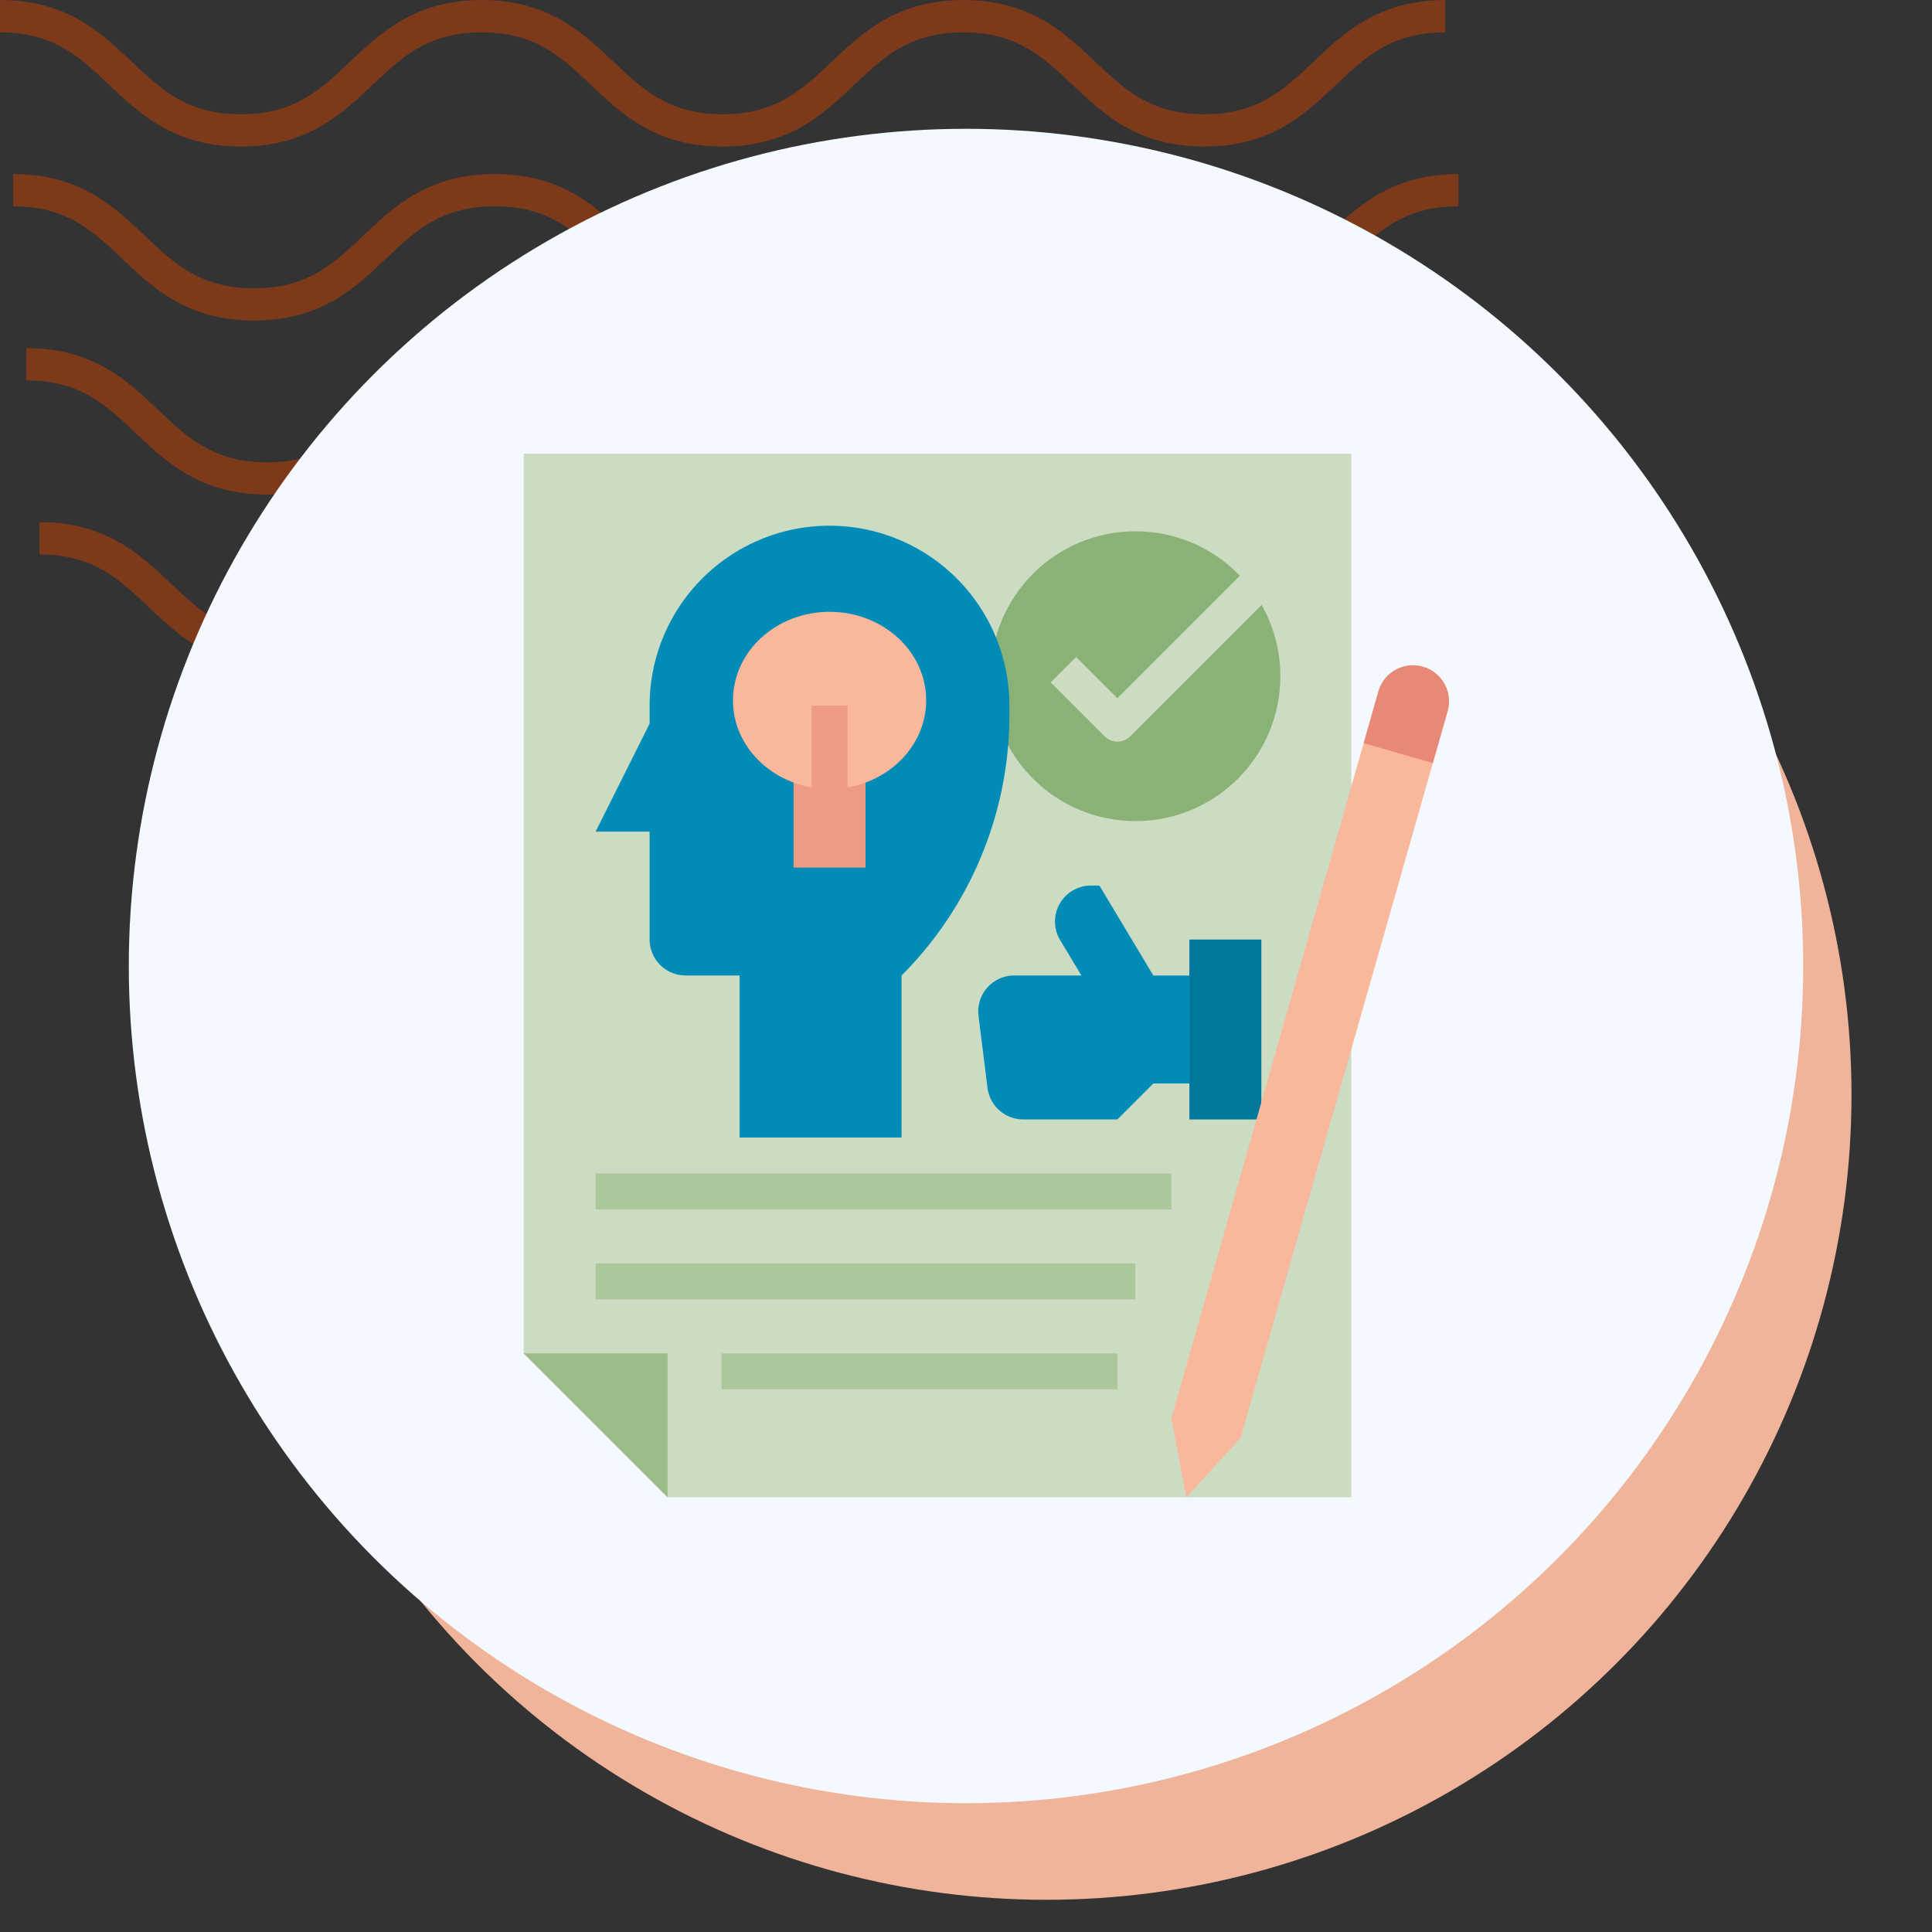 <svg xmlns="http://www.w3.org/2000/svg" xmlns:xlink="http://www.w3.org/1999/xlink" width="120" height="120" viewBox="0 0 120 120">
  <rect x="0" y="0" width="120" height="120" fill="#333333" stroke="none"/>
  <defs>
    <clipPath id="clip-path">
      <rect id="Rectangle_400938" data-name="Rectangle 400938" width="120" height="120" transform="translate(0 0)" fill="none"/>
    </clipPath>
    <clipPath id="clip-path-2">
      <rect id="Rectangle_401073" data-name="Rectangle 401073" width="92.219" height="41.532" fill="#7d3a1b"/>
    </clipPath>
  </defs>
  <g id="Group_1118905" data-name="Group 1118905" transform="translate(-810.203 -783)">
    <g id="Group_1099399" data-name="Group 1099399" transform="translate(422.535 -5230)">
      <rect id="Rectangle_401103" data-name="Rectangle 401103" width="120" height="120" transform="translate(387.668 6013)" fill="none"/>
      <g id="Group_1099348" data-name="Group 1099348" transform="translate(387.668 6013)">
        <g id="Group_1099282" data-name="Group 1099282">
          <g id="Group_1099281" data-name="Group 1099281" clip-path="url(#clip-path-2)">
            <path id="Path_873375" data-name="Path 873375" d="M74.8,9.1c-4.139,0-6.28-2.03-8.17-3.821-1.855-1.756-3.452-3.274-6.792-3.274s-4.937,1.517-6.792,3.274C51.161,7.072,49.023,9.1,44.881,9.1s-6.28-2.03-8.169-3.821C34.857,3.525,33.26,2.007,29.92,2.007s-4.937,1.517-6.789,3.274C21.241,7.072,19.1,9.1,14.962,9.1S8.679,7.072,6.789,5.281C4.937,3.525,3.34,2.007,0,2.007V0C4.139,0,6.28,2.033,8.17,3.821c1.855,1.759,3.452,3.274,6.792,3.274S19.9,5.58,21.75,3.824C23.637,2.033,25.781,0,29.92,0s6.283,2.033,8.17,3.821c1.855,1.759,3.452,3.274,6.792,3.274s4.937-1.514,6.792-3.274C53.56,2.033,55.7,0,59.843,0s6.283,2.033,8.17,3.821C69.867,5.58,71.464,7.094,74.8,7.094S79.742,5.58,81.6,3.821C83.483,2.033,85.624,0,89.766,0V2.007c-3.34,0-4.937,1.517-6.792,3.274C81.084,7.072,78.943,9.1,74.8,9.1" transform="translate(2.453 32.43)" fill="#7d3a1b"/>
            <path id="Path_873376" data-name="Path 873376" d="M74.8,9.1c-4.139,0-6.283-2.03-8.17-3.824-1.855-1.756-3.452-3.27-6.792-3.27s-4.937,1.514-6.792,3.27C51.164,7.072,49.023,9.1,44.881,9.1s-6.283-2.03-8.17-3.824c-1.855-1.756-3.452-3.27-6.792-3.27s-4.937,1.517-6.789,3.27C21.241,7.072,19.1,9.1,14.962,9.1S8.679,7.072,6.789,5.278C4.937,3.522,3.34,2.007,0,2.007V0C4.139,0,6.283,2.03,8.17,3.821c1.855,1.759,3.452,3.274,6.792,3.274S19.9,5.58,21.75,3.821C23.637,2.03,25.781,0,29.92,0S36.2,2.03,38.093,3.821c1.852,1.759,3.449,3.274,6.789,3.274s4.937-1.514,6.792-3.274C53.56,2.03,55.7,0,59.843,0s6.283,2.03,8.17,3.821C69.867,5.58,71.464,7.094,74.8,7.094S79.742,5.58,81.6,3.821C83.486,2.03,85.627,0,89.769,0V2.007c-3.34,0-4.94,1.517-6.8,3.27C81.084,7.072,78.943,9.1,74.8,9.1" transform="translate(1.635 21.62)" fill="#7d3a1b"/>
            <path id="Path_873377" data-name="Path 873377" d="M74.8,9.1c-4.139,0-6.283-2.03-8.169-3.824-1.855-1.756-3.452-3.27-6.792-3.27s-4.937,1.514-6.792,3.27C51.164,7.072,49.02,9.1,44.881,9.1s-6.283-2.03-8.17-3.824c-1.855-1.756-3.452-3.27-6.792-3.27s-4.937,1.517-6.789,3.27C21.241,7.072,19.1,9.1,14.962,9.1S8.678,7.072,6.789,5.278C4.937,3.522,3.34,2.007,0,2.007V0C4.139,0,6.283,2.03,8.169,3.821c1.851,1.759,3.452,3.274,6.792,3.274S19.9,5.58,21.75,3.821C23.637,2.03,25.781,0,29.92,0S36.2,2.03,38.093,3.821c1.852,1.759,3.449,3.274,6.789,3.274s4.937-1.514,6.792-3.274C53.56,2.03,55.7,0,59.843,0s6.283,2.03,8.17,3.821C69.867,5.58,71.464,7.094,74.8,7.094S79.742,5.58,81.6,3.821C83.486,2.03,85.624,0,89.769,0V2.007c-3.34,0-4.941,1.517-6.8,3.27C81.084,7.072,78.943,9.1,74.8,9.1" transform="translate(0.818 10.81)" fill="#7d3a1b"/>
            <path id="Path_873378" data-name="Path 873378" d="M74.8,9.1c-4.139,0-6.28-2.03-8.17-3.821-1.855-1.756-3.452-3.27-6.792-3.27s-4.937,1.514-6.789,3.27C51.164,7.069,49.023,9.1,44.881,9.1s-6.28-2.03-8.169-3.821c-1.855-1.756-3.452-3.27-6.792-3.27s-4.937,1.514-6.789,3.267C21.245,7.069,19.1,9.1,14.962,9.1S8.678,7.069,6.789,5.278C4.937,3.522,3.34,2.007,0,2.007V0C4.139,0,6.283,2.03,8.17,3.821c1.855,1.756,3.452,3.27,6.792,3.27S19.9,5.577,21.75,3.821C23.64,2.03,25.781,0,29.92,0s6.28,2.03,8.173,3.821c1.852,1.756,3.449,3.27,6.789,3.27s4.937-1.514,6.792-3.27C53.563,2.03,55.7,0,59.843,0s6.28,2.03,8.17,3.821c1.855,1.756,3.452,3.27,6.792,3.27s4.937-1.514,6.792-3.27C83.486,2.03,85.627,0,89.769,0V2.007c-3.344,0-4.941,1.514-6.8,3.27C81.084,7.069,78.943,9.1,74.8,9.1" transform="translate(0 0.003)" fill="#7d3a1b"/>
          </g>
        </g>
      </g>
      <circle id="Ellipse_11504" data-name="Ellipse 11504" cx="50" cy="50" r="50" transform="translate(402.668 6031)" fill="#efb499"/>
      <circle id="Ellipse_11503" data-name="Ellipse 11503" cx="52" cy="52" r="52" transform="translate(395.668 6021)" fill="#f3f9ff"/>
    </g>
    <g id="FLAT" transform="translate(770.729 787.183)">
      <path id="Path_905706" data-name="Path 905706" d="M72,24V79.877l8.94,8.94h42.467V24Z" fill="#ccdcc2"/>
      <circle id="Ellipse_11634" data-name="Ellipse 11634" cx="9" cy="9" r="9" transform="translate(101 28.817)" fill="#8bb276"/>
      <path id="Path_905707" data-name="Path 905707" d="M118.528,56a11.175,11.175,0,0,0-11.175,11.175v1.118L104,75h3.353V81.7a2.235,2.235,0,0,0,2.235,2.235h3.353V94H123V83.939A22.893,22.893,0,0,0,129.7,67.751v-.575A11.175,11.175,0,0,0,118.528,56Z" transform="translate(-27.53 -27.53)" fill="#008cb7"/>
      <path id="Path_905708" data-name="Path 905708" d="M192,168h4.47v5.588H192Z" transform="translate(-103.237 -123.884)" fill="#ed9b85"/>
      <path id="Path_905709" data-name="Path 905709" d="M368,240h4.47v11.175H368Z" transform="translate(-254.651 -185.826)" fill="#00779c"/>
      <path id="Path_905710" data-name="Path 905710" d="M285,221.588,281.65,216h-.523a2.235,2.235,0,0,0-1.917,3.385l1.322,2.2h-4.173a2.235,2.235,0,0,0-2.218,2.512l.559,4.47a2.235,2.235,0,0,0,2.218,1.958h5.85L285,228.293h2.235v-6.705Z" transform="translate(-173.889 -165.179)" fill="#008cb7"/>
      <path id="Path_905711" data-name="Path 905711" d="M104,344h35.761v2.235H104Z" transform="translate(-27.53 -275.298)" fill="#abc79b"/>
      <path id="Path_905712" data-name="Path 905712" d="M104,384h33.526v2.235H104Z" transform="translate(-27.53 -309.711)" fill="#abc79b"/>
      <path id="Path_905713" data-name="Path 905713" d="M72,424l8.94,8.94V424Z" transform="translate(0 -344.123)" fill="#9cbd8a"/>
      <path id="Path_905714" data-name="Path 905714" d="M160,424h24.586v2.235H160Z" transform="translate(-75.707 -344.123)" fill="#abc79b"/>
      <path id="Path_905715" data-name="Path 905715" d="M364.3,166.06l-3.374,3.687L360,164.836l12.857-45.142a2.235,2.235,0,1,1,4.3,1.224Z" transform="translate(-247.769 -80.93)" fill="#f9b89b"/>
      <path id="Path_905716" data-name="Path 905716" d="M449.169,118.157a2.235,2.235,0,0,0-2.762,1.537l-.914,3.21,4.295,1.239.918-3.224A2.235,2.235,0,0,0,449.169,118.157Z" transform="translate(-321.319 -80.93)" fill="#e88977"/>
      <ellipse id="Ellipse_11635" data-name="Ellipse 11635" cx="6" cy="5.5" rx="6" ry="5.5" transform="translate(85 33.817)" fill="#f9b89b"/>
      <path id="Path_905717" data-name="Path 905717" d="M200,136h2.235v5.588H200Z" transform="translate(-110.119 -96.354)" fill="#ed9b85"/>
      <path id="Path_905718" data-name="Path 905718" d="M318.243,77.152l-7.758,7.758-2.562-2.562-1.581,1.581,3.353,3.353a1.118,1.118,0,0,0,1.581,0l8.262-8.262A8.96,8.96,0,0,0,318.243,77.152Z" transform="translate(-201.607 -45.727)" fill="#ccdcc2"/>
    </g>
  </g>
</svg>
